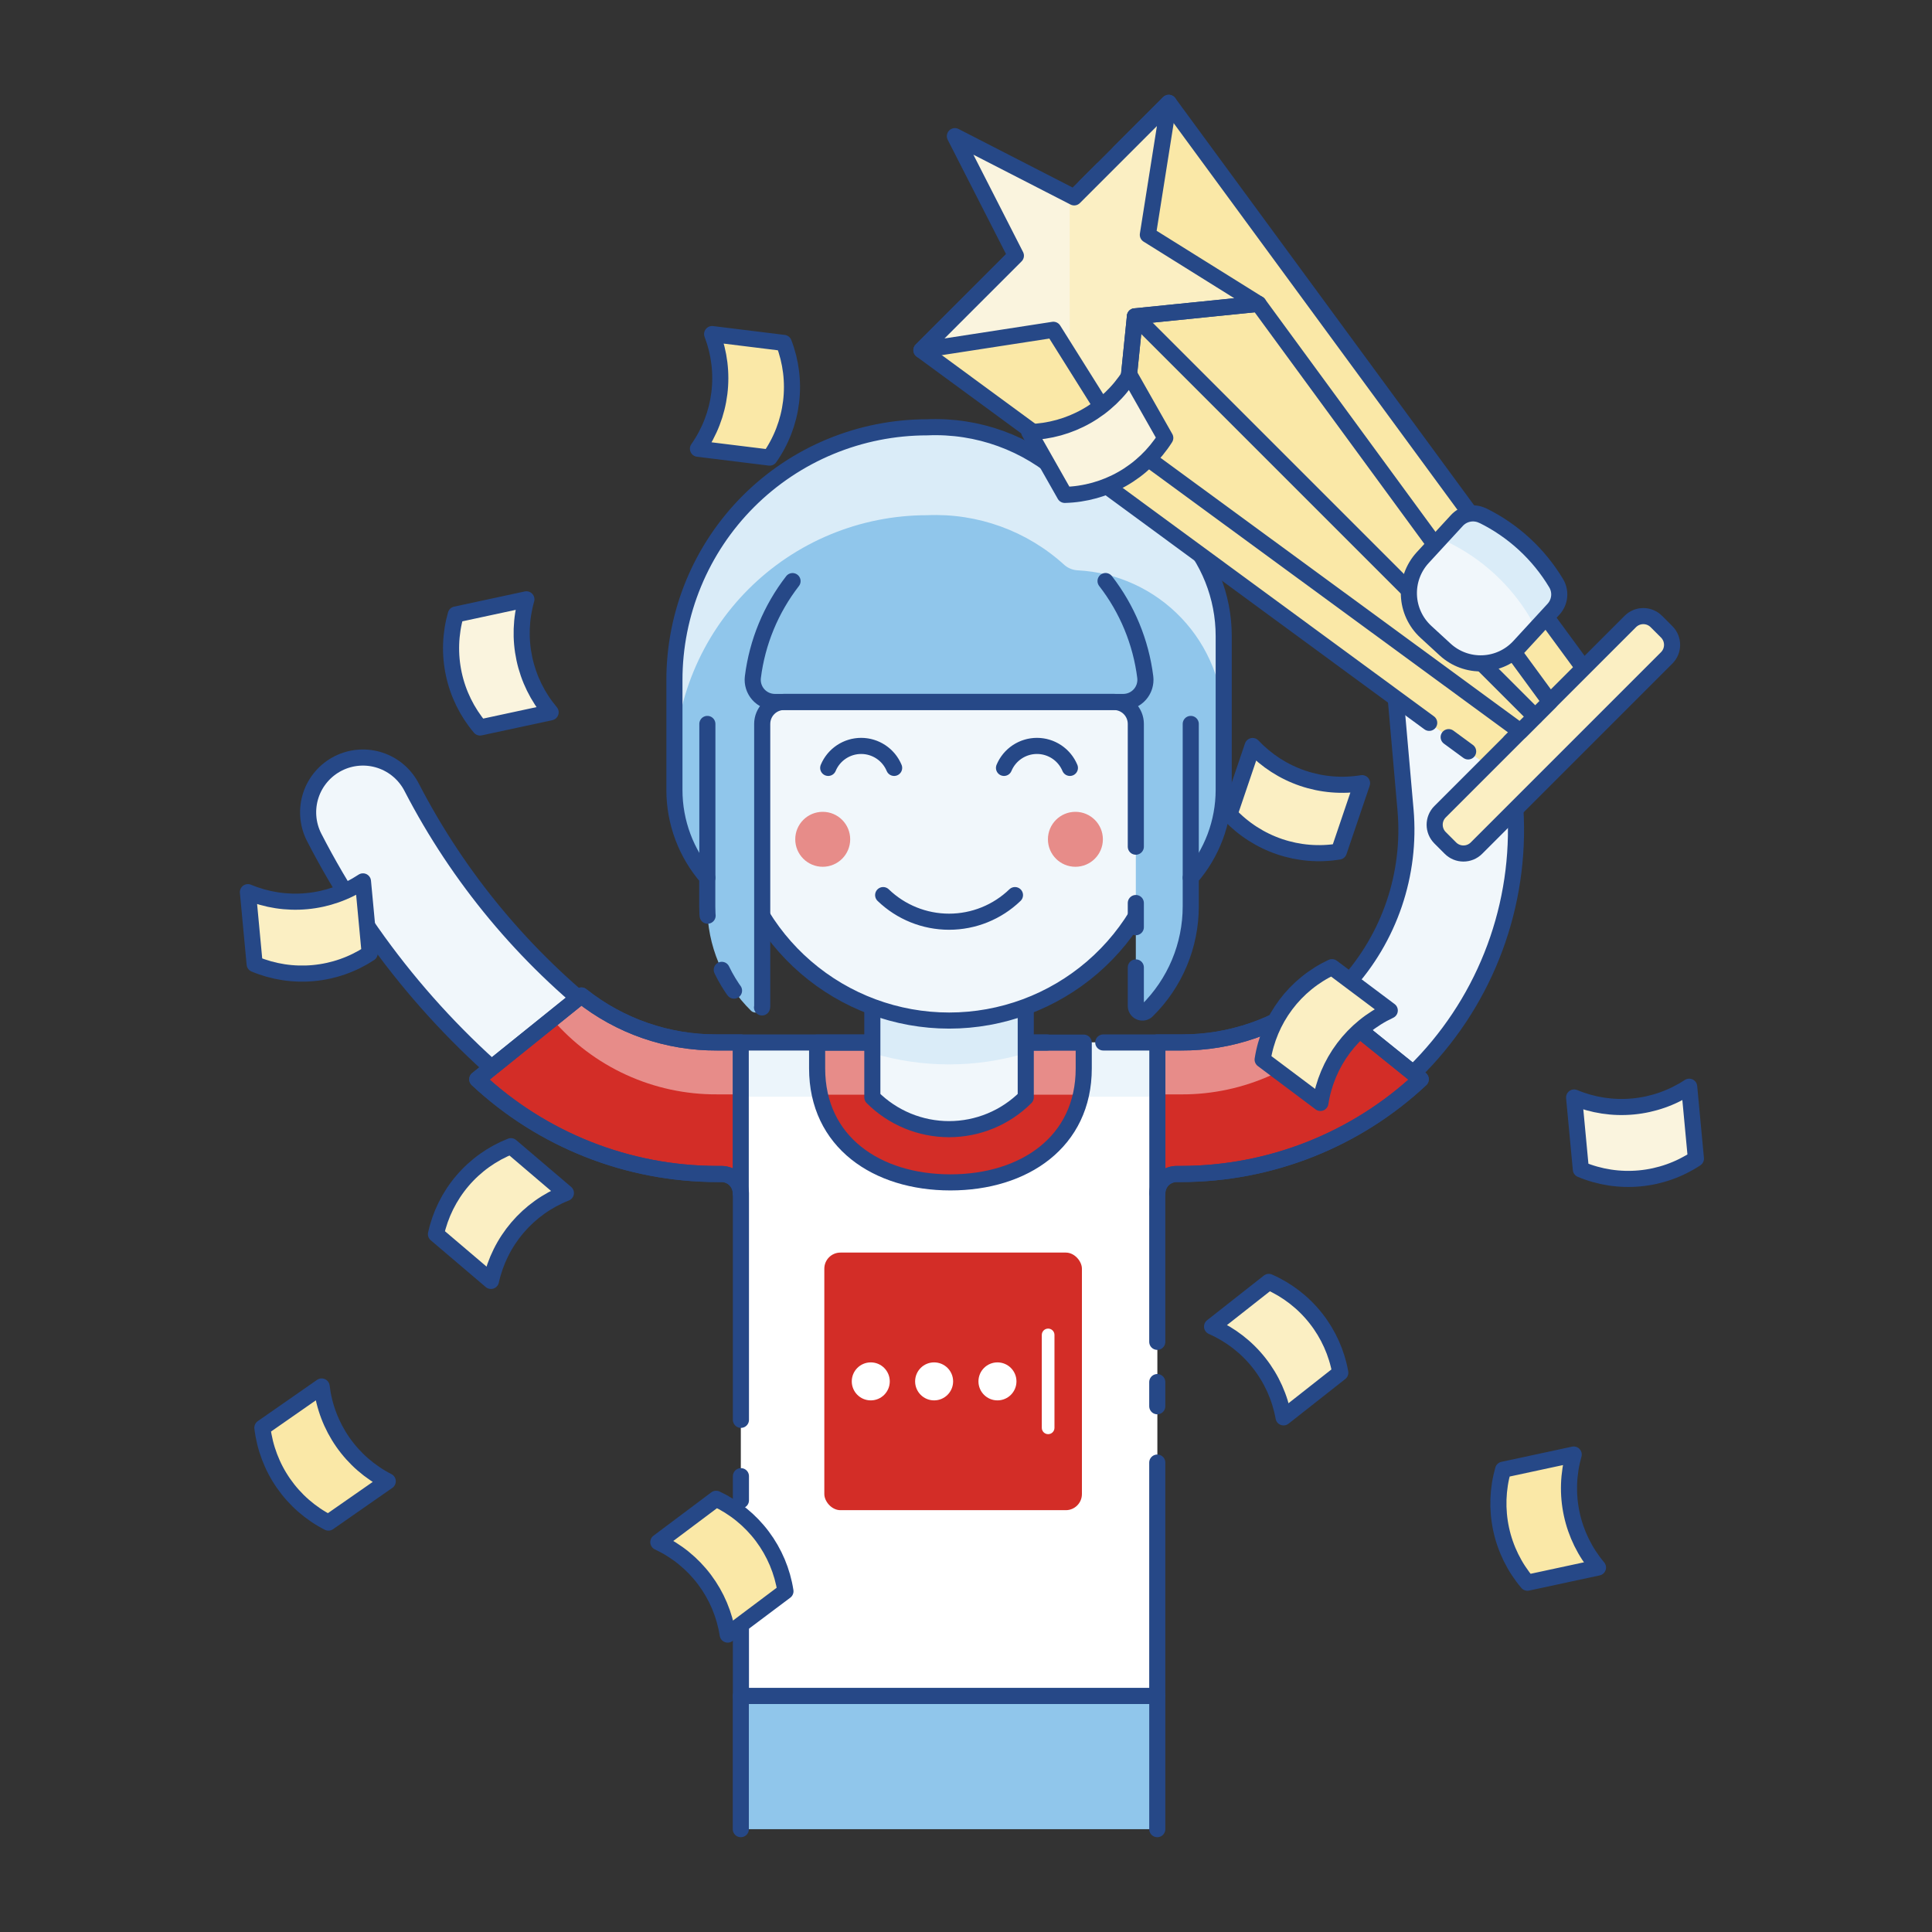 <svg width="240" height="240" viewBox="0 0 240 240" fill="none" xmlns="http://www.w3.org/2000/svg">
<rect x="0" y="0" width="240" height="240" fill="#333333" stroke="none"/>
<path d="M143.76 210.682H92.026V227.227H143.76V210.682Z" fill="#90C6EB"/>
<path d="M92.026 227.225V210.682H143.762V227.225" stroke="#264887" stroke-width="2" stroke-linecap="round" stroke-linejoin="round"/>
<path d="M71.189 139.03C69.783 139.031 68.411 138.594 67.265 137.779C55.446 128.753 45.791 117.202 39.002 103.971C38.601 103.172 38.36 102.302 38.295 101.41C38.229 100.519 38.34 99.623 38.621 98.774C38.901 97.925 39.347 97.14 39.931 96.464C40.515 95.787 41.227 95.232 42.025 94.83C43.638 94.019 45.507 93.882 47.221 94.448C48.936 95.015 50.354 96.24 51.166 97.853C56.98 109.082 65.162 118.917 75.146 126.677C76.322 127.515 77.2 128.705 77.655 130.075C78.11 131.445 78.118 132.924 77.678 134.298C77.237 135.673 76.371 136.872 75.205 137.723C74.039 138.573 72.632 139.031 71.189 139.03Z" fill="#F1F7FB" stroke="#264887" stroke-width="2" stroke-linecap="round" stroke-linejoin="round"/>
<path d="M138.163 145.258C137.258 145.275 136.359 145.111 135.519 144.777C134.678 144.442 133.912 143.944 133.266 143.31C132.62 142.676 132.107 141.92 131.757 141.085C131.407 140.251 131.227 139.355 131.227 138.45C131.227 137.545 131.407 136.649 131.757 135.815C132.107 134.981 132.62 134.224 133.266 133.591C133.912 132.957 134.678 132.458 135.519 132.124C136.359 131.789 137.258 131.626 138.163 131.643H146.177C150.132 131.641 154.043 130.818 157.663 129.225C161.283 127.633 164.532 125.305 167.205 122.39C169.878 119.475 171.915 116.036 173.189 112.292C174.462 108.547 174.944 104.579 174.602 100.639L172.992 82.299C172.866 80.51 173.45 78.743 174.618 77.383C175.787 76.022 177.445 75.178 179.232 75.032C181.019 74.887 182.792 75.453 184.165 76.606C185.537 77.76 186.4 79.409 186.564 81.195L188.17 99.502C188.668 105.319 187.952 111.177 186.067 116.704C184.183 122.23 181.171 127.305 177.222 131.606C173.273 135.908 168.474 139.342 163.129 141.692C157.784 144.041 152.009 145.255 146.17 145.255L138.163 145.258Z" fill="#F1F7FB" stroke="#264887" stroke-width="2" stroke-linecap="round" stroke-linejoin="round"/>
<path d="M143.772 129.492H92.028V210.679H143.772V129.492Z" fill="white"/>
<path d="M143.772 129.492H92.028V136.236H143.772V129.492Z" fill="#ECF5FB"/>
<path d="M89.04 129.492H92.016V148.236C92.016 147.6 91.763 146.989 91.313 146.539C90.863 146.089 90.252 145.836 89.616 145.836H89.04C77.99 145.822 67.355 141.619 59.28 134.076L72.216 123.66C76.995 127.466 82.931 129.524 89.04 129.492Z" fill="#D32D27"/>
<path d="M176.484 134.076C168.419 141.62 157.791 145.823 146.748 145.836H146.172C145.535 145.836 144.925 146.089 144.475 146.539C144.025 146.989 143.772 147.6 143.772 148.236V129.492H146.724C152.841 129.528 158.786 127.47 163.572 123.66L176.484 134.076Z" fill="#D32D27"/>
<path d="M134.626 132.72C134.626 141.864 127.212 146.88 118.066 146.88C108.919 146.88 101.506 141.869 101.506 132.72V129.519H134.626V132.72Z" fill="#D32D27"/>
<path d="M134.64 129.516V132.72C134.643 133.809 134.53 134.895 134.304 135.96V135.984H101.844V135.96C101.618 134.895 101.505 133.809 101.508 132.72V129.528L134.64 129.516Z" fill="#E78C89"/>
<path d="M72.24 123.66L68.592 126.586C71.119 129.537 74.258 131.903 77.791 133.52C81.324 135.136 85.167 135.964 89.052 135.946H92.028V129.49H89.04C82.939 129.517 77.012 127.46 72.24 123.66Z" fill="#E78C89"/>
<path d="M146.724 129.492H143.772V135.948H146.724C150.612 135.968 154.457 135.141 157.993 133.525C161.529 131.908 164.67 129.541 167.198 126.588L163.572 123.663C158.786 127.472 152.841 129.529 146.724 129.492Z" fill="#E78C89"/>
<path d="M89.04 129.492H92.016V148.236C92.016 147.6 91.763 146.989 91.313 146.539C90.863 146.089 90.252 145.836 89.616 145.836H89.04C77.99 145.822 67.355 141.619 59.28 134.076L72.216 123.66C76.995 127.466 82.931 129.524 89.04 129.492V129.492Z" stroke="#264887" stroke-width="2" stroke-linecap="round" stroke-linejoin="round"/>
<path d="M176.484 134.076C168.419 141.62 157.791 145.823 146.748 145.836H146.172C145.535 145.836 144.925 146.089 144.475 146.539C144.025 146.989 143.772 147.6 143.772 148.236V129.492H146.724C152.841 129.528 158.786 127.47 163.572 123.66L176.484 134.076Z" stroke="#264887" stroke-width="2" stroke-linecap="round" stroke-linejoin="round"/>
<path d="M134.626 132.72C134.626 141.864 127.212 146.88 118.066 146.88C108.919 146.88 101.506 141.869 101.506 132.72V129.519H134.626V132.72Z" stroke="#264887" stroke-width="2" stroke-linecap="round" stroke-linejoin="round"/>
<path d="M89.059 129.499C82.946 129.529 77.005 127.471 72.221 123.665L59.302 134.067C67.374 141.617 78.009 145.824 89.062 145.839H89.64C90.277 145.839 90.887 146.092 91.337 146.542C91.787 146.992 92.04 147.602 92.04 148.239V210.672H143.76V148.239C143.76 147.602 144.013 146.992 144.463 146.542C144.913 146.092 145.524 145.839 146.16 145.839H146.738C157.791 145.825 168.427 141.618 176.498 134.067L163.579 123.665C158.796 127.471 152.856 129.53 146.743 129.499H89.059Z" stroke="#264887" stroke-width="2" stroke-linecap="round" stroke-linejoin="round" stroke-dasharray="100 7 3 5"/>
<path d="M127.423 136.32C126.172 137.572 124.686 138.564 123.051 139.242C121.416 139.919 119.664 140.268 117.894 140.268C116.124 140.268 114.372 139.919 112.737 139.242C111.102 138.564 109.616 137.572 108.365 136.32V121.344H127.423V136.32Z" fill="#F1F7FB"/>
<path d="M108.365 130.824C114.581 132.69 121.207 132.69 127.423 130.824V121.332H108.365V130.824Z" fill="#DAECF8"/>
<path d="M127.423 136.32C126.172 137.572 124.686 138.564 123.051 139.242C121.416 139.919 119.664 140.268 117.894 140.268C116.124 140.268 114.372 139.919 112.737 139.242C111.102 138.564 109.616 137.572 108.365 136.32V121.344H127.423V136.32Z" stroke="#264887" stroke-width="2" stroke-linecap="round" stroke-linejoin="round"/>
<path d="M145.2 92.659V85.836C145.234 82.231 144.553 78.654 143.196 75.312C141.84 71.971 139.835 68.932 137.297 66.37C134.759 63.809 131.739 61.775 128.41 60.387C125.082 59 121.512 58.285 117.906 58.285C114.3 58.285 110.73 59 107.401 60.387C104.073 61.775 101.053 63.809 98.515 66.37C95.977 68.932 93.972 71.971 92.616 75.312C91.259 78.654 90.578 82.231 90.612 85.836V92.659C89.885 92.644 89.163 92.774 88.488 93.042C87.812 93.309 87.197 93.709 86.677 94.217C86.158 94.726 85.746 95.333 85.464 96.002C85.183 96.672 85.037 97.392 85.037 98.118C85.037 98.845 85.183 99.564 85.464 100.234C85.746 100.904 86.158 101.511 86.677 102.019C87.197 102.528 87.812 102.927 88.488 103.195C89.163 103.462 89.885 103.592 90.612 103.577C90.725 103.577 90.833 103.551 90.945 103.544C91.91 110.004 95.162 115.903 100.111 120.168C105.059 124.432 111.374 126.778 117.906 126.778C124.438 126.778 130.753 124.432 135.701 120.168C140.649 115.903 143.902 110.004 144.866 103.544C144.979 103.544 145.085 103.577 145.2 103.577C145.926 103.592 146.649 103.462 147.324 103.195C148 102.927 148.615 102.528 149.135 102.019C149.654 101.511 150.066 100.904 150.348 100.234C150.629 99.564 150.774 98.845 150.774 98.118C150.774 97.392 150.629 96.672 150.348 96.002C150.066 95.333 149.654 94.726 149.135 94.217C148.615 93.709 148 93.309 147.324 93.042C146.649 92.774 145.926 92.644 145.2 92.659Z" fill="#F1F7FB" stroke="#264887" stroke-width="2" stroke-linecap="round" stroke-linejoin="round" stroke-dasharray="100 7 3 5"/>
<path d="M102.202 107.674C104.086 107.674 105.614 106.146 105.614 104.261C105.614 102.376 104.086 100.848 102.202 100.848C100.317 100.848 98.789 102.376 98.789 104.261C98.789 106.146 100.317 107.674 102.202 107.674Z" fill="#E78C89"/>
<path d="M133.591 107.674C135.476 107.674 137.004 106.146 137.004 104.261C137.004 102.376 135.476 100.848 133.591 100.848C131.706 100.848 130.178 102.376 130.178 104.261C130.178 106.146 131.706 107.674 133.591 107.674Z" fill="#E78C89"/>
<path d="M111.072 95.391C110.735 94.582 110.167 93.891 109.438 93.406C108.71 92.92 107.853 92.66 106.978 92.66C106.102 92.66 105.246 92.92 104.517 93.406C103.788 93.891 103.22 94.582 102.883 95.391" stroke="#264887" stroke-width="2" stroke-linecap="round" stroke-linejoin="round" stroke-dasharray="100 7 3 5"/>
<path d="M132.907 95.391C132.571 94.582 132.003 93.891 131.274 93.405C130.546 92.919 129.69 92.66 128.814 92.66C127.938 92.66 127.082 92.919 126.354 93.405C125.625 93.891 125.057 94.582 124.721 95.391" stroke="#264887" stroke-width="2" stroke-linecap="round" stroke-linejoin="round" stroke-dasharray="100 7 3 5"/>
<path d="M126.084 111.192C123.886 113.313 120.951 114.498 117.896 114.498C114.842 114.498 111.907 113.313 109.709 111.192" stroke="#264887" stroke-width="2" stroke-linecap="round" stroke-linejoin="round" stroke-dasharray="100 7 3 5"/>
<path d="M133.877 59.931C133.265 59.9 132.682 59.664 132.221 59.261C127.577 55.028 121.444 52.806 115.166 53.083C111.044 53.083 106.962 53.896 103.153 55.474C99.344 57.051 95.884 59.364 92.969 62.28C90.054 65.195 87.742 68.657 86.166 72.466C84.589 76.275 83.778 80.358 83.779 84.48V98.127C83.776 102.139 85.225 106.017 87.859 109.044V112.589C87.859 115.002 88.339 117.39 89.272 119.615C90.204 121.84 91.57 123.857 93.29 125.549C93.406 125.662 93.552 125.738 93.71 125.768C93.868 125.798 94.032 125.781 94.181 125.719C94.329 125.657 94.457 125.552 94.546 125.418C94.636 125.284 94.684 125.127 94.685 124.966V89.926C94.685 89.202 94.972 88.508 95.484 87.996C95.996 87.485 96.69 87.197 97.414 87.197H138.367C139.091 87.197 139.785 87.485 140.297 87.996C140.808 88.508 141.096 89.202 141.096 89.926V124.966C141.097 125.127 141.145 125.284 141.235 125.418C141.324 125.552 141.451 125.657 141.6 125.719C141.749 125.781 141.913 125.798 142.071 125.768C142.229 125.738 142.375 125.662 142.49 125.549C144.21 123.857 145.576 121.84 146.508 119.615C147.44 117.39 147.92 115.001 147.919 112.589V109.037C150.558 106.012 152.012 102.134 152.014 98.12V79.013C152.014 74.114 150.132 69.401 146.756 65.85C143.381 62.298 138.77 60.179 133.877 59.931Z" fill="#90C6EB"/>
<path d="M133.877 59.931C133.265 59.9 132.682 59.664 132.221 59.261C127.577 55.028 121.444 52.806 115.166 53.083C111.044 53.083 106.961 53.896 103.153 55.474C99.344 57.051 95.884 59.364 92.969 62.28C90.054 65.195 87.742 68.657 86.166 72.466C84.589 76.275 83.778 80.358 83.779 84.48V95.398C83.778 91.275 84.589 87.193 86.166 83.384C87.743 79.575 90.055 76.114 92.97 73.198C95.884 70.283 99.345 67.97 103.153 66.392C106.962 64.814 111.044 64.001 115.166 64.001C121.445 63.722 127.578 65.945 132.221 70.181C132.683 70.582 133.266 70.817 133.877 70.848C138.77 71.097 143.38 73.217 146.756 76.768C150.131 80.319 152.013 85.031 152.014 89.931V79.013C152.014 74.114 150.132 69.401 146.756 65.85C143.381 62.298 138.77 60.179 133.877 59.931Z" fill="#DAECF8"/>
<path d="M133.877 59.931C133.265 59.9 132.682 59.664 132.221 59.261C127.577 55.028 121.444 52.806 115.166 53.083C111.044 53.083 106.961 53.896 103.153 55.474C99.344 57.051 95.884 59.364 92.969 62.28C90.054 65.195 87.742 68.657 86.166 72.466C84.589 76.275 83.778 80.358 83.779 84.48V98.127C83.776 102.139 85.225 106.017 87.859 109.044V112.589C87.859 115.002 88.339 117.39 89.272 119.615C90.204 121.84 91.57 123.857 93.29 125.549C93.406 125.662 93.552 125.738 93.71 125.768C93.868 125.798 94.032 125.781 94.181 125.719C94.329 125.657 94.457 125.552 94.546 125.418C94.636 125.284 94.684 125.127 94.685 124.966V89.926C94.685 89.202 94.972 88.508 95.484 87.996C95.996 87.485 96.69 87.197 97.414 87.197H138.367C139.091 87.197 139.785 87.485 140.297 87.996C140.808 88.508 141.096 89.202 141.096 89.926V124.966C141.097 125.127 141.145 125.284 141.235 125.418C141.324 125.552 141.451 125.657 141.6 125.719C141.749 125.781 141.913 125.798 142.071 125.768C142.229 125.738 142.375 125.662 142.49 125.549C144.21 123.857 145.576 121.84 146.508 119.615C147.44 117.39 147.92 115.001 147.919 112.589V109.037C150.558 106.012 152.012 102.134 152.014 98.12V79.013C152.014 74.114 150.132 69.401 146.756 65.85C143.381 62.298 138.77 60.179 133.877 59.931V59.931Z" stroke="#264887" stroke-width="2" stroke-linecap="round" stroke-linejoin="round" stroke-dasharray="100 7 3 5"/>
<path d="M98.453 72.187C95.769 75.652 94.066 79.774 93.523 84.123C93.477 84.507 93.513 84.898 93.628 85.268C93.744 85.638 93.936 85.98 94.192 86.27C94.449 86.561 94.764 86.794 95.117 86.955C95.47 87.115 95.852 87.199 96.24 87.202H139.541C139.93 87.201 140.314 87.118 140.669 86.958C141.023 86.798 141.34 86.565 141.597 86.274C141.855 85.983 142.048 85.64 142.164 85.269C142.28 84.898 142.316 84.506 142.27 84.12C141.726 79.769 140.022 75.645 137.335 72.18" stroke="#264887" stroke-width="2" stroke-linecap="round" stroke-linejoin="round" stroke-dasharray="100 7 3 5"/>
<path d="M147.919 109.037V89.93" stroke="#264887" stroke-width="2" stroke-linecap="round" stroke-linejoin="round" stroke-dasharray="100 7 3 5"/>
<path d="M87.871 89.93V109.037" stroke="#264887" stroke-width="2" stroke-linecap="round" stroke-linejoin="round" stroke-dasharray="100 7 3 5"/>
<path d="M145.186 12.775L196.726 82.999L184.687 95.04L114.461 43.498L145.186 12.775Z" fill="#FAE8A7" stroke="#264887" stroke-width="2" stroke-linecap="round" stroke-linejoin="round" stroke-dasharray="100 7 3 3"/>
<path d="M202.52 77.206L178.892 100.834C177.997 101.728 177.997 103.177 178.892 104.072L180.175 105.355C181.069 106.249 182.518 106.249 183.413 105.355L207.041 81.727C207.935 80.832 207.935 79.383 207.041 78.489L205.758 77.206C204.864 76.311 203.414 76.311 202.52 77.206Z" fill="#FBEFC3" stroke="#264887" stroke-width="2" stroke-linecap="round" stroke-linejoin="round"/>
<path d="M118.62 16.913L133.44 24.519L145.186 12.775L142.589 29.167L156.331 37.745L140.986 39.298L139.433 54.646L130.853 40.968L114.461 43.498L126.197 31.762L118.62 16.913Z" fill="#FBEFC3"/>
<path d="M156.331 37.745L192.547 87.178L188.866 90.862L139.433 54.646L140.986 39.298L156.331 37.745Z" fill="#FAE8A7" stroke="#264887" stroke-width="2" stroke-linecap="round" stroke-linejoin="round"/>
<path d="M140.986 39.298L190.706 89.019" stroke="#264887" stroke-width="2" stroke-linecap="round" stroke-linejoin="round"/>
<path d="M184.181 64.054C183.655 63.795 183.059 63.714 182.483 63.821C181.907 63.929 181.381 64.22 180.984 64.651L176.731 69.274C175.563 70.547 174.948 72.231 175.021 73.957C175.094 75.683 175.849 77.31 177.12 78.48L179.52 80.686C180.792 81.856 182.477 82.472 184.204 82.4C185.931 82.329 187.558 81.574 188.729 80.302L192.982 75.679C193.378 75.248 193.625 74.7 193.684 74.117C193.743 73.533 193.612 72.947 193.31 72.444C191.137 68.828 187.967 65.915 184.181 64.054Z" fill="#F1F7FB"/>
<path d="M193.306 72.449C191.136 68.831 187.97 65.914 184.186 64.049C183.659 63.79 183.064 63.709 182.488 63.816C181.912 63.924 181.386 64.215 180.989 64.647L178.721 67.111C179.146 67.112 179.566 67.205 179.952 67.385C184.127 69.44 187.622 72.654 190.018 76.644C190.343 77.189 190.487 77.822 190.43 78.454L192.981 75.679C193.376 75.248 193.621 74.7 193.68 74.118C193.738 73.536 193.607 72.95 193.306 72.449Z" fill="#DAECF8"/>
<path d="M184.178 64.054C183.652 63.795 183.056 63.714 182.48 63.822C181.904 63.93 181.378 64.222 180.982 64.654L176.731 69.274C175.563 70.547 174.948 72.231 175.021 73.957C175.094 75.684 175.849 77.31 177.12 78.48L179.52 80.686C180.792 81.856 182.477 82.473 184.204 82.401C185.931 82.329 187.558 81.574 188.729 80.302L192.979 75.682C193.376 75.251 193.623 74.703 193.683 74.119C193.743 73.536 193.612 72.949 193.31 72.447C191.141 68.828 187.974 65.912 184.19 64.047L184.178 64.054Z" stroke="#264887" stroke-width="2" stroke-linecap="round" stroke-linejoin="round"/>
<path d="M132.883 44.203L130.853 40.968L114.461 43.498L126.197 31.762L118.62 16.913L132.881 24.235L132.883 44.203Z" fill="#FAF4DE"/>
<path d="M118.62 16.913L133.44 24.519L145.186 12.775L142.589 29.167L156.331 37.745L140.986 39.298L139.433 54.646L130.853 40.968L114.461 43.498L126.197 31.762L118.62 16.913Z" stroke="#264887" stroke-width="2" stroke-linecap="round" stroke-linejoin="round"/>
<path d="M144.754 54.399C143.414 56.512 141.575 58.264 139.399 59.499C137.222 60.733 134.775 61.413 132.274 61.478L127.848 53.674C130.349 53.608 132.796 52.928 134.973 51.693C137.149 50.458 138.988 48.707 140.328 46.594L144.754 54.399Z" fill="#FAF4DE" stroke="#264887" stroke-width="2" stroke-linecap="round" stroke-linejoin="round"/>
<path d="M97.366 42.598C98.265 44.934 98.575 47.456 98.269 49.941C97.962 52.425 97.049 54.796 95.609 56.844L86.702 55.745C88.142 53.697 89.056 51.326 89.363 48.842C89.67 46.357 89.36 43.835 88.462 41.498L97.366 42.598Z" fill="#FAE8A7" stroke="#264887" stroke-width="2" stroke-linecap="round" stroke-linejoin="round"/>
<path d="M59.635 90.372C58.02 88.459 56.9 86.179 56.374 83.731C55.848 81.284 55.932 78.744 56.619 76.337L65.391 74.45C64.703 76.857 64.617 79.396 65.142 81.844C65.667 84.292 66.786 86.573 68.4 88.486L59.635 90.372Z" fill="#FAF4DE" stroke="#264887" stroke-width="2" stroke-linecap="round" stroke-linejoin="round"/>
<path d="M189.747 196.608C188.129 194.697 187.006 192.417 186.478 189.969C185.95 187.521 186.034 184.981 186.72 182.573L195.492 180.687C194.805 183.095 194.721 185.634 195.247 188.082C195.773 190.53 196.894 192.811 198.509 194.724L189.747 196.608Z" fill="#FAE8A7" stroke="#264887" stroke-width="2" stroke-linecap="round" stroke-linejoin="round"/>
<path d="M88.959 186.185C91.226 187.245 93.198 188.847 94.701 190.85C96.203 192.853 97.189 195.195 97.572 197.669L90.396 203.054C90.013 200.58 89.026 198.238 87.524 196.235C86.021 194.232 84.049 192.63 81.78 191.57L88.959 186.185Z" fill="#FAE8A7" stroke="#264887" stroke-width="2" stroke-linecap="round" stroke-linejoin="round"/>
<path d="M165.463 120.144C163.195 121.204 161.223 122.806 159.721 124.809C158.218 126.812 157.232 129.154 156.85 131.628L164.026 137.011C164.409 134.537 165.396 132.195 166.898 130.192C168.401 128.19 170.373 126.587 172.642 125.527L165.463 120.144Z" fill="#FBEFC3" stroke="#264887" stroke-width="2" stroke-linecap="round" stroke-linejoin="round"/>
<path d="M157.615 159.243C159.908 160.25 161.917 161.805 163.465 163.773C165.014 165.74 166.055 168.058 166.495 170.523L159.447 176.071C159.006 173.607 157.965 171.289 156.416 169.322C154.868 167.355 152.859 165.799 150.567 164.791L157.615 159.243Z" fill="#FBEFC3" stroke="#264887" stroke-width="2" stroke-linecap="round" stroke-linejoin="round"/>
<path d="M32.594 177.36C32.89 179.846 33.794 182.222 35.225 184.276C36.656 186.331 38.571 188.002 40.8 189.142L48.168 184.008C45.938 182.871 44.022 181.201 42.589 179.148C41.157 177.094 40.252 174.72 39.955 172.234L32.594 177.36Z" fill="#FAE8A7" stroke="#264887" stroke-width="2" stroke-linecap="round" stroke-linejoin="round"/>
<path d="M45.926 118.423C43.837 119.802 41.44 120.645 38.948 120.879C36.455 121.112 33.944 120.729 31.634 119.763L30.797 110.827C33.106 111.795 35.618 112.179 38.11 111.945C40.603 111.712 43 110.868 45.089 109.488L45.926 118.423Z" fill="#FBEFC3" stroke="#264887" stroke-width="2" stroke-linecap="round" stroke-linejoin="round"/>
<path d="M210.672 143.928C208.582 145.307 206.186 146.15 203.693 146.383C201.201 146.617 198.689 146.234 196.38 145.267L195.542 136.335C197.852 137.301 200.364 137.684 202.857 137.45C205.35 137.217 207.747 136.374 209.837 134.995L210.672 143.928Z" fill="#FAF4DE" stroke="#264887" stroke-width="2" stroke-linecap="round" stroke-linejoin="round"/>
<path d="M166.32 105.783C163.849 106.188 161.317 105.98 158.946 105.175C156.575 104.37 154.439 102.993 152.726 101.167L155.606 92.671C157.32 94.497 159.456 95.873 161.827 96.678C164.197 97.483 166.729 97.692 169.2 97.287L166.32 105.783Z" fill="#FBEFC3" stroke="#264887" stroke-width="2" stroke-linecap="round" stroke-linejoin="round"/>
<path d="M54.158 153.31C54.694 150.864 55.823 148.588 57.447 146.682C59.071 144.776 61.139 143.3 63.468 142.382L70.298 148.2C67.97 149.117 65.903 150.593 64.28 152.497C62.657 154.402 61.526 156.676 60.989 159.12L54.158 153.31Z" fill="#FBEFC3" stroke="#264887" stroke-width="2" stroke-linecap="round" stroke-linejoin="round"/>
<g clip-path="url(#clip0)">
<rect x="102.4" y="155.6" width="32" height="32" rx="2" fill="#D32D27"/>
<path fill-rule="evenodd" clip-rule="evenodd" d="M129.416 165.829C129.416 165.395 129.769 165.042 130.203 165.042C130.638 165.042 130.99 165.395 130.99 165.829V177.37C130.99 177.805 130.638 178.157 130.203 178.157C129.769 178.157 129.416 177.805 129.416 177.37V165.829Z" fill="white"/>
<path fill-rule="evenodd" clip-rule="evenodd" d="M108.171 173.961C109.474 173.961 110.531 172.904 110.531 171.6C110.531 170.297 109.474 169.24 108.171 169.24C106.867 169.24 105.81 170.297 105.81 171.6C105.81 172.904 106.867 173.961 108.171 173.961Z" fill="white"/>
<path fill-rule="evenodd" clip-rule="evenodd" d="M116.039 173.961C117.343 173.961 118.4 172.904 118.4 171.6C118.4 170.297 117.343 169.24 116.039 169.24C114.735 169.24 113.679 170.297 113.679 171.6C113.679 172.904 114.735 173.961 116.039 173.961Z" fill="white"/>
<path fill-rule="evenodd" clip-rule="evenodd" d="M123.908 173.961C125.212 173.961 126.269 172.904 126.269 171.6C126.269 170.297 125.212 169.24 123.908 169.24C122.604 169.24 121.547 170.297 121.547 171.6C121.547 172.904 122.604 173.961 123.908 173.961Z" fill="white"/>
</g>
<defs>
<clipPath id="clip0">
<rect width="32" height="32" fill="white" transform="translate(102.4 155.6)"/>
</clipPath>
</defs>
</svg>
